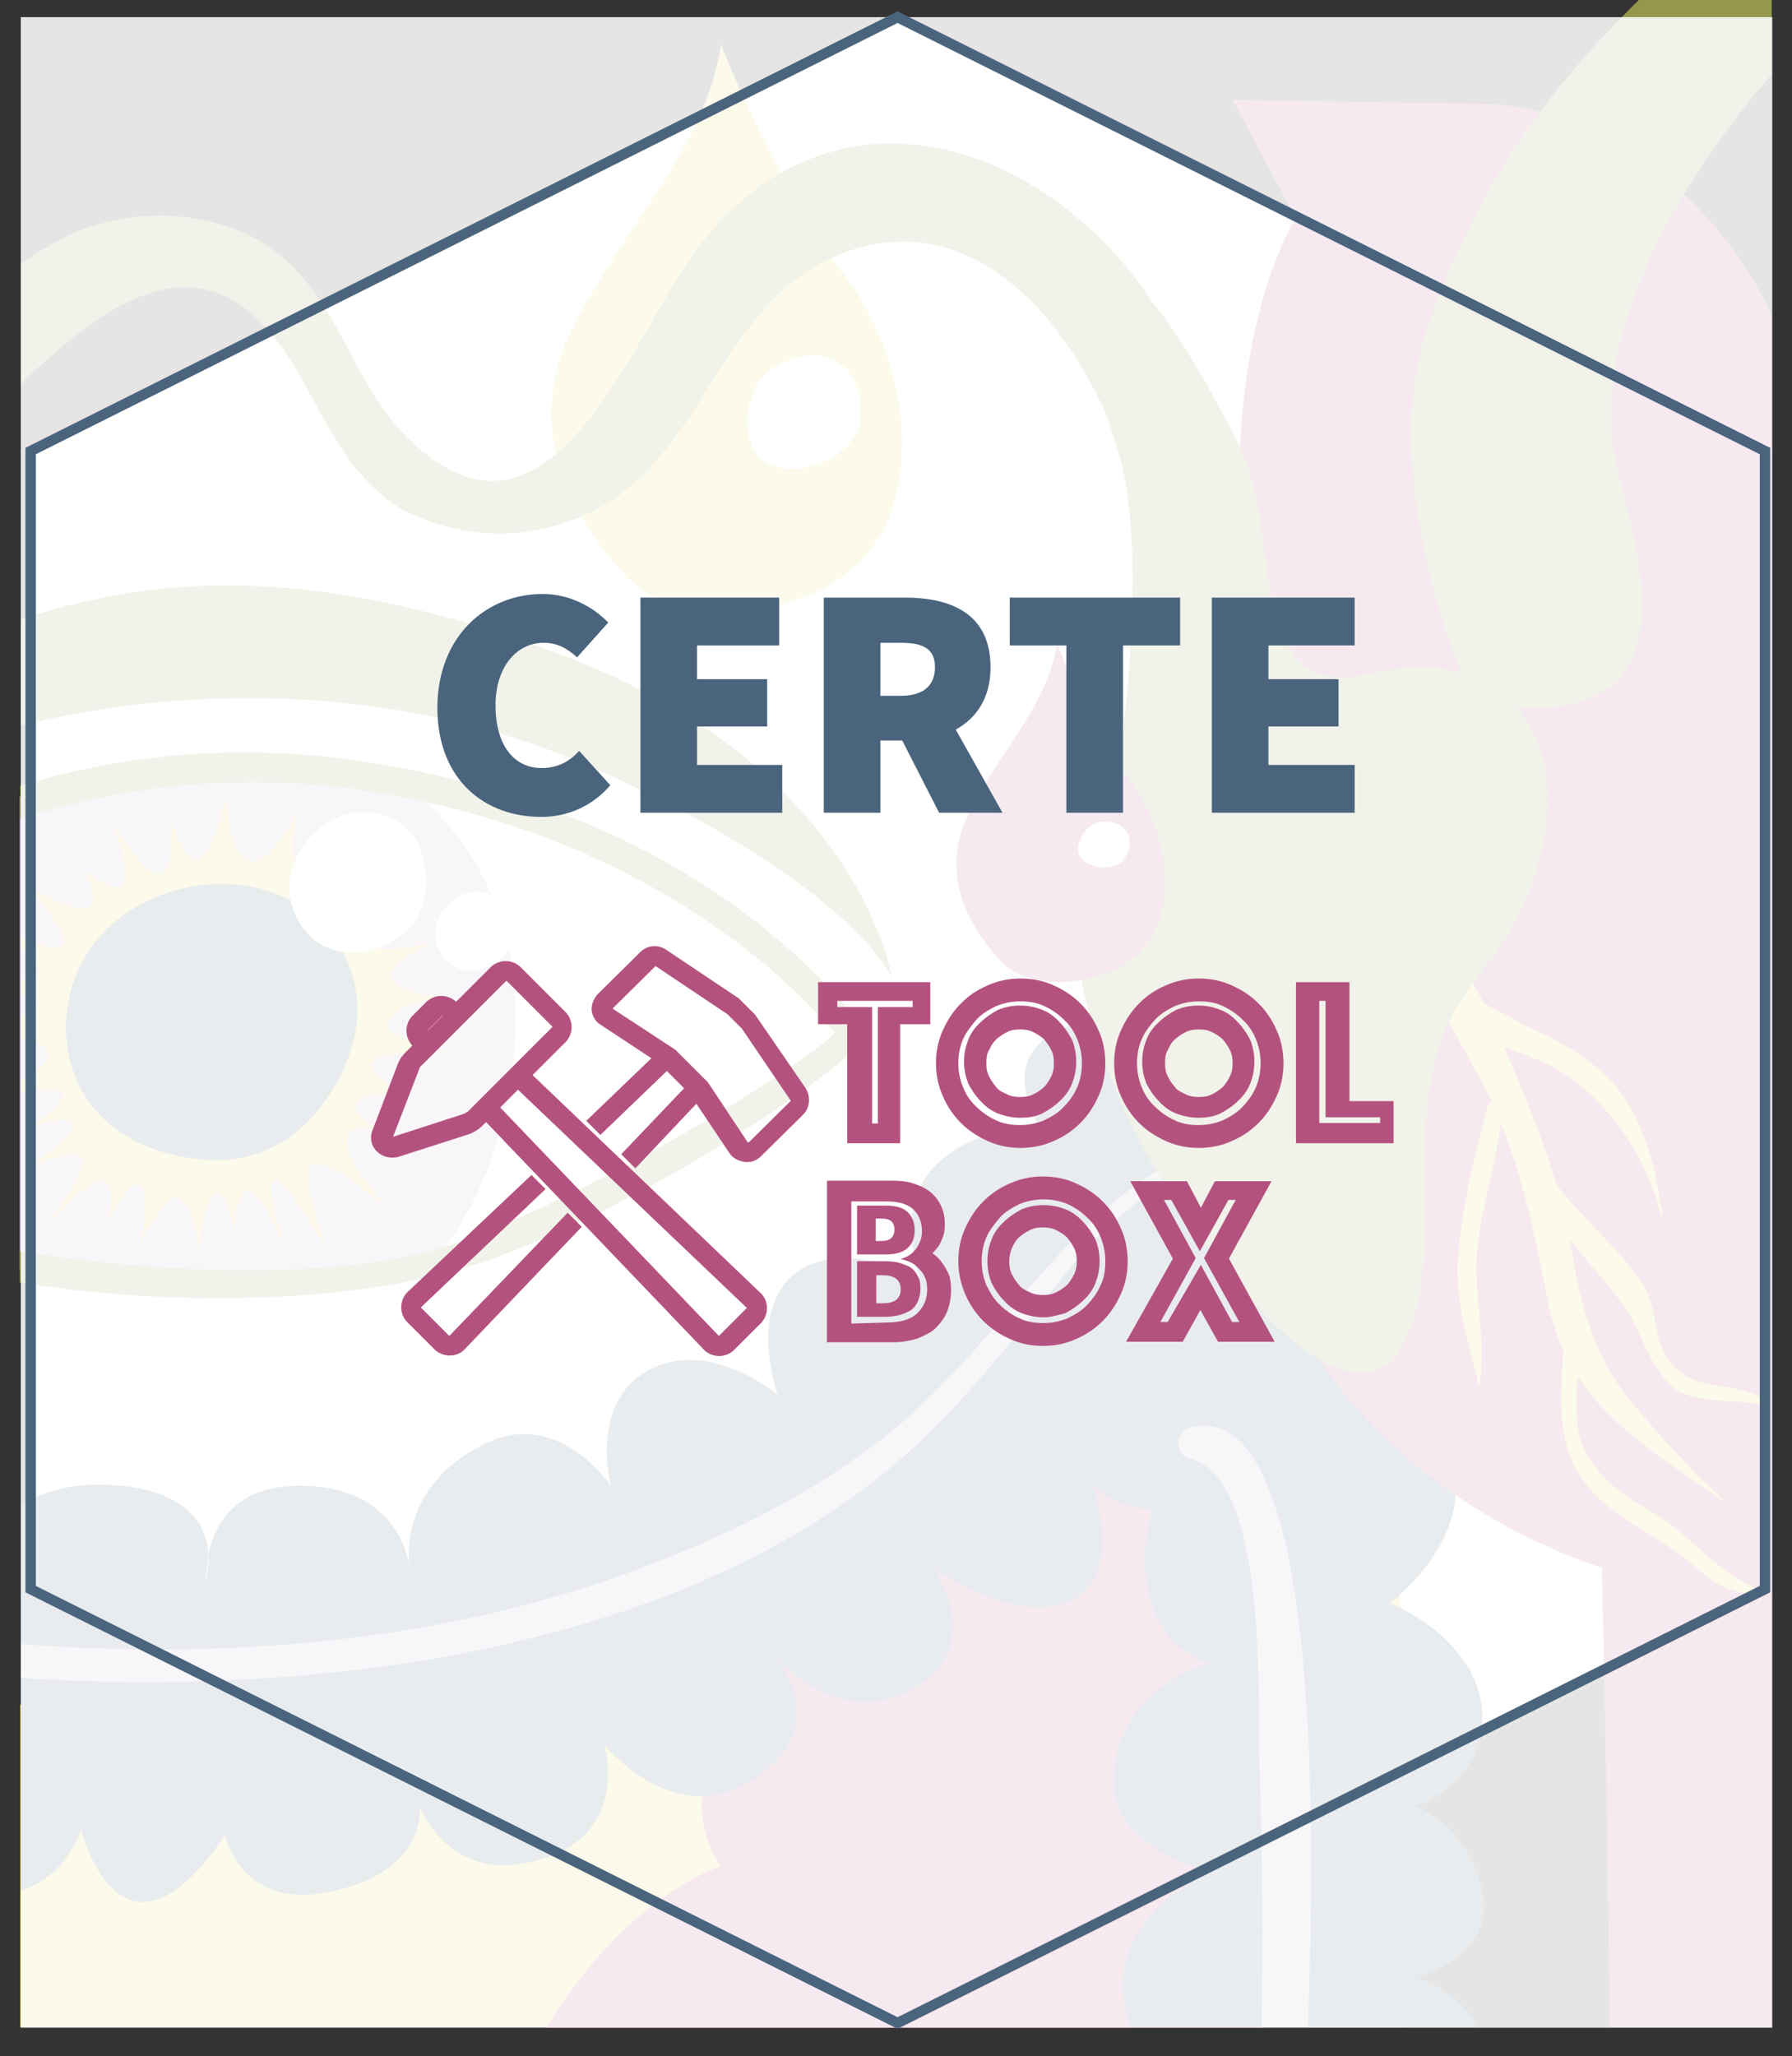 <svg xmlns="http://www.w3.org/2000/svg" version="1.1" xmlns:xlink="http://www.w3.org/1999/xlink" xmlns:svgjs="http://svgjs.dev/svgjs" width="345" height="395.7"><rect width="100%" height="100%" fill="#333333" stroke="none"/><svg version="1.1" id="SvgjsSvg1562" xmlns="http://www.w3.org/2000/svg" xmlns:xlink="http://www.w3.org/1999/xlink" x="0px" y="0px" viewBox="0 0 345 395.7" style="enable-background:new 0 0 345 395.7;" xml:space="preserve">
<style type="text/css">
	.st0{fill:#FFFFFF;}
	.st1{clip-path:url(#SVGID_4_);}
	.st2{clip-path:url(#SVGID_6_);fill:#B4527F;}
	.st3{clip-path:url(#SVGID_8_);fill:#B4527F;}
	.st4{clip-path:url(#SVGID_10_);fill:#E4D559;}
	.st5{clip-path:url(#SVGID_12_);fill:#B4527F;}
	.st6{clip-path:url(#SVGID_14_);fill:#4A647D;}
	.st7{clip-path:url(#SVGID_16_);fill:#4A647D;}
	.st8{clip-path:url(#SVGID_18_);fill:#CEB9D6;}
	.st9{clip-path:url(#SVGID_20_);fill:#E4D559;}
	.st10{clip-path:url(#SVGID_22_);fill:#B4527F;}
	.st11{clip-path:url(#SVGID_24_);fill:#E4D559;}
	.st12{clip-path:url(#SVGID_26_);fill:#FFFFFF;}
	.st13{clip-path:url(#SVGID_28_);fill:#4A647D;}
	.st14{clip-path:url(#SVGID_30_);fill:#FFFFFF;}
	.st15{clip-path:url(#SVGID_32_);fill:#FFFFFF;}
	.st16{clip-path:url(#SVGID_34_);fill:#E4D559;}
	.st17{clip-path:url(#SVGID_36_);fill:#E4D559;}
	.st18{clip-path:url(#SVGID_38_);fill:#E4D559;}
	.st19{clip-path:url(#SVGID_40_);fill:#E4D559;}
	.st20{clip-path:url(#SVGID_42_);fill:#E4D559;}
	.st21{clip-path:url(#SVGID_44_);fill:#93984C;}
	.st22{clip-path:url(#SVGID_46_);fill:#93984C;}
	.st23{clip-path:url(#SVGID_48_);fill:#93984C;}
	.st24{clip-path:url(#SVGID_50_);fill:#4A647D;}
	.st25{clip-path:url(#SVGID_52_);fill:#4A647D;}
	.st26{clip-path:url(#SVGID_54_);fill:#4A647D;}
	.st27{clip-path:url(#SVGID_56_);fill:#CEB9D6;}
	.st28{clip-path:url(#SVGID_58_);fill:#CEB9D6;}
	.st29{clip-path:url(#SVGID_60_);fill:#93984C;}
	.st30{clip-path:url(#SVGID_62_);fill:#B4527F;}
	.st31{clip-path:url(#SVGID_64_);fill:#FFFFFF;}
	.st32{display:none;}
	.st33{display:inline;}
	.st34{display:none;opacity:0.9;clip-path:url(#SVGID_66_);fill:#FFFFFF;enable-background:new    ;}
	.st35{opacity:0.875;clip-path:url(#SVGID_68_);fill:#FFFFFF;enable-background:new    ;}
	.st36{fill:none;stroke:#4A647D;stroke-width:2;stroke-miterlimit:10;}
	.st37{fill:#4A647D;}
	.st38{fill-rule:evenodd;clip-rule:evenodd;fill:#B4527F;stroke:#B4527F;stroke-width:2;stroke-miterlimit:10;}
	.st39{fill:#B4527F;}
</style>
<g id="SvgjsG1561">
	<g>
		<polygon id="SvgjsPolygon1560" class="st0" points="172.8,3.3 339.8,86.8 339.8,305.8 172.8,389.3 5.9,305.8 5.9,86.8 		"></polygon>
	</g>
	<g>
		<g>
			<g>
				<defs>
					<polygon id="SvgjsPolygon1559" points="172.8,3.3 339.8,86.8 339.8,305.8 172.8,389.3 5.9,305.8 5.9,86.8 					"></polygon>
				</defs>
				<clipPath id="SvgjsClipPath1558">
					<use xlink:href="#SVGID_3_" style="overflow:visible;"></use>
				</clipPath>
				<g id="SvgjsG1557" class="st1">
					<g>
						<g>
							<g>
								<defs>
									<rect id="SvgjsRect1556" x="3.9" y="14.4" width="337.3" height="386"></rect>
								</defs>
								<clipPath id="SvgjsClipPath1555">
									<use xlink:href="#SVGID_5_" style="overflow:visible;"></use>
								</clipPath>
								<path class="st2" d="M306.1,19.6"></path>
							</g>
						</g>
					</g>
					<g>
						<g>
							<g>
								<defs>
									<rect id="SvgjsRect1554" x="3.9" y="14.4" width="337.3" height="386"></rect>
								</defs>
								<clipPath id="SvgjsClipPath1553">
									<use xlink:href="#SVGID_7_" style="overflow:visible;"></use>
								</clipPath>
								<path class="st3" d="M306.1,19.6c0.7,3.3,5.8,3.2,6.6,0"></path>
							</g>
						</g>
					</g>
					<g>
						<g>
							<g>
								<defs>
									<rect id="SvgjsRect1552" x="3.9" y="14.4" width="337.3" height="386"></rect>
								</defs>
								<clipPath id="SvgjsClipPath1551">
									<use xlink:href="#SVGID_9_" style="overflow:visible;"></use>
								</clipPath>
								<path class="st4" d="M254.3,271.6c-26.4-12.8-106.2,18.5-135.2,26.2C93.7,304.6,49.7,329.2,3.9,328v62.1h266.3
									C269.8,344.1,276.1,282.1,254.3,271.6"></path>
							</g>
						</g>
					</g>
					<g>
						<g>
							<g>
								<defs>
									<rect id="SvgjsRect1550" x="3.9" y="14.4" width="337.3" height="386"></rect>
								</defs>
								<clipPath id="SvgjsClipPath1549">
									<use xlink:href="#SVGID_11_" style="overflow:visible;"></use>
								</clipPath>
								<path class="st5" d="M222.7,266.2c-35.1-20.8-96.2-3.3-73.9,52c0,0-22.3,22.3-10.1,40.9c-10.7,4.2-23.1,14-33.5,31.1h8.1
									h35.2h94.8C257.4,344.2,253.4,284.4,222.7,266.2"></path>
							</g>
						</g>
					</g>
					<g>
						<g>
							<g>
								<defs>
									<rect id="SvgjsRect1548" x="3.9" y="14.4" width="337.3" height="386"></rect>
								</defs>
								<clipPath id="SvgjsClipPath1547">
									<use xlink:href="#SVGID_13_" style="overflow:visible;"></use>
								</clipPath>
								<path class="st6" d="M272.7,380.7c0,0,15.5-4.4,12.7-16.9s-12.7-16.2-12.7-16.2s14-4.8,12.6-18.8
									c-1.4-13.9-17.7-20.3-17.7-20.3s14.8-11.1,12.4-24.9c-2.3-13.8-17.8-14.7-17.8-14.7c5.3-6.9,20.2-9.5-6.1-35.1
									c-20.6-20-23.3-0.7-30.7,4.4c-7.4,5.1,0,27.5,0,27.5l-5,32.7C219.8,317.6,233,320,233,320s-18.6,4.4-18.6,23.2
									c0,12.7,18.9,17.1,18.9,17.1s-20.3,8-16.7,25.9c0.3,1.4,0.6,2.7,1.1,3.9h66.8C281,382.8,272.7,380.7,272.7,380.7"></path>
							</g>
						</g>
					</g>
					<g>
						<g>
							<g>
								<defs>
									<rect id="SvgjsRect1546" x="3.9" y="14.4" width="337.3" height="386"></rect>
								</defs>
								<clipPath id="SvgjsClipPath1545">
									<use xlink:href="#SVGID_15_" style="overflow:visible;"></use>
								</clipPath>
								<path class="st7" d="M15.6,352c0,0,7.6,30.7,27.7,1.2c0,0,2.9,13.7,18.8,11.1c20.4-3.4,18.7-16.7,18.7-16.7
									s5.2,14,20.5,10.9c20.8-4.1,15-22.8,15-22.8s12.8,15.9,27.4,7.5c16.1-9.3,8-21.4,5.4-24.6c-0.4-0.5-0.7-0.8-0.7-0.8
									s0.3,0.3,0.7,0.8c2.7,3,13.4,13.5,26.3,6.6c15-8,4.4-23.4,4.4-23.4s15.6,11.1,26.2,6.3c10.6-4.8,4.4-22.3,4.4-22.3
									s12.9,13.4,27-5.9s0-34.3,0-34.3s20.8,6.6,27.9-12.4c7.2-19-21.1-56.5-47.1-37.7c0,0-30.3-0.6-18,21.5
									c0,0-12.6-0.7-20.5,7.7c-7.8,8.4-2.6,21-2.6,21s-15.3-7.7-24.2-0.5c-8.9,7.1-3.2,23.2-3.2,23.2s-13-11-24.7-4.8
									s-7.4,22.3-7.4,22.3s-9.8-14.6-23.5-8.4c-16,7.3-15.7,20.5-15.3,23.7c0.1,0.5,0.1,0.7,0.1,0.7s0-0.3-0.1-0.7
									c-0.5-3.1-3.7-15.3-21.1-15.3c-12.6,0-16.4,7.7-17.6,13.1c0.2,2.8-0.5,4.9-0.5,4.9s-0.1-2.1,0.5-4.9
									c-0.3-4.8-3.2-11.7-16.8-13.1C14.1,285,8,287.1,4,289.7v74.1C13,361.1,15.6,352,15.6,352"></path>
							</g>
						</g>
					</g>
					<g>
						<g>
							<g>
								<defs>
									<rect id="SvgjsRect1544" x="3.9" y="14.4" width="337.3" height="386"></rect>
								</defs>
								<clipPath id="SvgjsClipPath1543">
									<use xlink:href="#SVGID_17_" style="overflow:visible;"></use>
								</clipPath>
								<path class="st8" d="M32.8,248.1c3.3,0.2,6.6,0.4,9.8,0.6c9.2,0.2,18.2-0.9,27.2-2.3c1.6-1,3.4-1.6,5.4-1.6
									c0.1,0,0.2,0,0.3,0c0.1,0,0.1,0,0.1,0c0.5-0.1,1.1-0.3,1.6-0.5c1.3-0.5,2.6-1,4-1.4c0.9-0.3,1.8-0.5,2.7-0.6
									c10.5-12.8,15.4-30.5,15.4-46.9c0-18.9-8.1-33.3-19.3-43c-13.1-2-26.3-4-39.6-3.8c-10.1,0.2-19.9,1.6-29.8,3.7
									c-2,0.4-4.4,0.7-6.8,1v91c2.9,0.1,5.7,0.3,8.5,0.8C19.2,246.4,25.9,247.6,32.8,248.1"></path>
							</g>
						</g>
					</g>
					<g>
						<g>
							<g>
								<defs>
									<rect id="SvgjsRect1542" x="3.9" y="14.4" width="337.3" height="386"></rect>
								</defs>
								<clipPath id="SvgjsClipPath1541">
									<use xlink:href="#SVGID_19_" style="overflow:visible;"></use>
								</clipPath>
								<path class="st9" d="M12,210.3c0.7,1.9-6.3,6.8-6.3,6.8s7-2.8,8.3-1c1.6,2.2-9.8,9.2-9.8,9.2s9.9-4.8,11.5-2.6
									c1.5,2.2-7,13.6-7,13.6s8.3-9.6,11.1-9.1s0.8,9.1,0.8,9.1s3.4-9.2,6.3-8.1c2.5,1,0,11.3,0,11.3s4.9-9.2,6.9-9
									c4.3,0.5,4.3,11,4.3,11s1.1-11.6,3.7-11.8c2.3-0.3,3.2,7.7,3.2,7.7s0.2-7.7,2.6-8.2c2.7-0.6,7.3,11.2,7.3,11.2
									s-4-12-2.3-13.3c1.8-1.2,10.3,13.3,10.3,13.3s-5-13-3.1-16s14.8,8.1,14.8,8.1s-9.1-9.9-7.7-13.7c1.1-3.1,6.3-1.2,8.2-0.3
									c-2.1-1-7.8-4-6.3-6.5c1.8-3,11.1,0,11.1,0s-9-4.9-8.3-7.3c0.8-2.8,14.6-2.1,14.6-2.1s-11.5-2.9-11.5-5
									c0-5,11.5-5.6,11.5-5.6s-9.9-0.6-11.1-4.1c-0.6-2,7.6-6.4,7.6-6.4S72,184,71,181.5c-1.4-3.6,7.6-16.1,7.6-16.1
									s-7.7,8-11.7,6.6c-3.9-1.3,1.1-15.7,1.1-15.7s-6.5,13.1-9.8,11.3s-1.5-7.1-1-11.3c0,0-5.6,11.3-9.6,9.3s-4-12.9-4-12.9
									s-2.3,11.7-5.4,12.5c-3.1,0.8-5.2-7.5-5.2-7.5s0.8,10-2.3,10.5c-3,0.5-9.3-10.5-9.3-10.5s4,10.5,2.3,12.5
									c-1.8,2-7.6-2.8-7.6-2.8s3.3,5.3,1,7.1s-12.3-4.3-12.3-4.3s9.1,9.6,7.3,11.6c-1.1,1.2-5.2-0.1-8.1-1.3v1.6
									c1.8,1.9,3.7,4.1,3.4,5.1c-0.2,0.7-1.7,1.1-3.4,1.5v2.7c1.7,0.6,3.1,1.3,3.1,1.8c-0.1,0.7-1.4,1.5-3.1,2.2v4.6
									c2.9,0.6,5.3,1.5,5.3,2.7c0.1,1.8-2.4,3.7-5.3,5.3v2.2C7.9,209.6,11.6,209.3,12,210.3"></path>
							</g>
						</g>
					</g>
					<g>
						<g>
							<g>
								<defs>
									<rect id="SvgjsRect1540" x="3.9" y="14.4" width="337.3" height="386"></rect>
								</defs>
								<clipPath id="SvgjsClipPath1539">
									<use xlink:href="#SVGID_21_" style="overflow:visible;"></use>
								</clipPath>
								<path class="st10" d="M237.3,19.2c4.2,7.6,7.9,15.3,12.2,22.6c-13.4,23.9-10.7,58.9-10.7,58.9c7.4,62.8,43,69.4,43,69.4
									c2.9,28.4-35,76.3-35,76.3c5.3,18.9,27.4,43.8,61.6,55.3c0.3,13.8,1.1,49.4,1.5,88.4h31.2V60.6
									C330.7,38.3,308.2,20.5,286,20"></path>
							</g>
						</g>
					</g>
					<g>
						<g>
							<g>
								<defs>
									<rect id="SvgjsRect1538" x="3.9" y="14.4" width="337.3" height="386"></rect>
								</defs>
								<clipPath id="SvgjsClipPath1537">
									<use xlink:href="#SVGID_23_" style="overflow:visible;"></use>
								</clipPath>
								<path class="st11" d="M138.8,8.6c0,0,11.3,28.6,23.2,43.6s16.1,38.9,6,53s-37.4,16.7-47.7,5.5s-19.8-28.3-10-47.7
									C120.2,43.6,135.9,28.2,138.8,8.6"></path>
							</g>
						</g>
					</g>
					<g>
						<g>
							<g>
								<defs>
									<rect id="SvgjsRect1536" x="3.9" y="14.4" width="337.3" height="386"></rect>
								</defs>
								<clipPath id="SvgjsClipPath1535">
									<use xlink:href="#SVGID_25_" style="overflow:visible;"></use>
								</clipPath>
								<path class="st12" d="M150,70.1c-7.8,3.9-7.8,16.6-2.2,19.2c7,3.2,17.4-2.1,17.9-8.6C166.4,70.1,158.9,65.7,150,70.1"></path>
							</g>
						</g>
					</g>
					<g>
						<g>
							<g>
								<defs>
									<rect id="SvgjsRect1534" x="3.9" y="14.4" width="337.3" height="386"></rect>
								</defs>
								<clipPath id="SvgjsClipPath1533">
									<use xlink:href="#SVGID_27_" style="overflow:visible;"></use>
								</clipPath>
								<path class="st13" d="M52,171.6c-13.7-4.8-33.9,1.9-38.4,19.2c-3.7,14.5,3.9,30.1,25,32.3c17,1.8,26.7-12,29.5-23
									C70.9,189.1,65.5,176.3,52,171.6"></path>
							</g>
						</g>
					</g>
					<g>
						<g>
							<g>
								<defs>
									<rect id="SvgjsRect1532" x="3.9" y="14.4" width="337.3" height="386"></rect>
								</defs>
								<clipPath id="SvgjsClipPath1531">
									<use xlink:href="#SVGID_29_" style="overflow:visible;"></use>
								</clipPath>
								<path class="st14" d="M66.9,156.7c-6.9,1.7-13.3,9.9-10.5,18.2c2.4,6.9,9.7,11.2,18.9,6.4c7.4-3.9,7.7-12.1,5.8-17.4
									C79.4,158.8,73.7,155,66.9,156.7"></path>
							</g>
						</g>
					</g>
					<g>
						<g>
							<g>
								<defs>
									<rect id="SvgjsRect1530" x="3.9" y="14.4" width="337.3" height="386"></rect>
								</defs>
								<clipPath id="SvgjsClipPath1529">
									<use xlink:href="#SVGID_31_" style="overflow:visible;"></use>
								</clipPath>
								<path class="st15" d="M90.1,171.8c-3.9,1-7.5,5.6-5.9,10.2c1.3,3.9,5.4,6.3,10.6,3.6c4.2-2.2,4.3-6.8,3.3-9.7
									C97,173,93.9,170.9,90.1,171.8"></path>
							</g>
						</g>
					</g>
					<g>
						<g>
							<g>
								<defs>
									<rect id="SvgjsRect1528" x="3.9" y="14.4" width="337.3" height="386"></rect>
								</defs>
								<clipPath id="SvgjsClipPath1527">
									<use xlink:href="#SVGID_33_" style="overflow:visible;"></use>
								</clipPath>
								<path class="st16" d="M332.8,289.6c-6.7-6.1-12.8-12.7-18.6-19.7c-7.2-8.6-9.8-18.3-11.6-29.2c-1.9-11.4-5.9-22.4-10.4-33
									c-3.9-9.2-8.3-21-16.1-27.6c-1.5-1.3-3.6,0.2-3.1,2c2.9,11.8,11.3,22.5,15.9,33.9c4.6,11.4,6.8,22.9,9.2,34.9
									c4.1,20.1,19.5,27.7,34.6,38.7C332.8,289.8,332.9,289.7,332.8,289.6"></path>
							</g>
						</g>
					</g>
					<g>
						<g>
							<g>
								<defs>
									<rect id="SvgjsRect1526" x="3.9" y="14.4" width="337.3" height="386"></rect>
								</defs>
								<clipPath id="SvgjsClipPath1525">
									<use xlink:href="#SVGID_35_" style="overflow:visible;"></use>
								</clipPath>
								<path class="st17" d="M320,233.8c-1.2-9.7-4.1-21.2-12-27.9c-3.6-3.1-7.4-5.3-11.7-7.3c-5.2-2.4-10.1-5.6-15.4-7.7
									c-1.8-0.7-3.4,1-2.4,2.7c3.5,6.1,11.9,7.9,17.9,10.5c11.3,4.8,20.7,17.8,23.3,29.8C319.7,234,320,233.9,320,233.8"></path>
							</g>
						</g>
					</g>
					<g>
						<g>
							<g>
								<defs>
									<rect id="SvgjsRect1524" x="3.9" y="14.4" width="337.3" height="386"></rect>
								</defs>
								<clipPath id="SvgjsClipPath1523">
									<use xlink:href="#SVGID_37_" style="overflow:visible;"></use>
								</clipPath>
								<path class="st18" d="M294.5,220c0.4,12.5,10.3,21,17.4,30.3c3.9,5.1,4.9,11.2,9.4,16c3.8,4.1,12.9,2.9,17.5,3.9
									c0.7,0.2,1.1-0.9,0.4-1.2c-5.9-3.4-12.7-0.9-17.7-6.9c-3.2-3.9-2.3-10.5-5.1-14.8c-6.5-9.9-16.8-16.2-21.5-27.4
									C294.8,219.7,294.5,219.8,294.5,220"></path>
							</g>
						</g>
					</g>
					<g>
						<g>
							<g>
								<defs>
									<rect id="SvgjsRect1522" x="3.9" y="14.4" width="337.3" height="386"></rect>
								</defs>
								<clipPath id="SvgjsClipPath1521">
									<use xlink:href="#SVGID_39_" style="overflow:visible;"></use>
								</clipPath>
								<path class="st19" d="M301.1,256.5c-0.5,13.4-2.9,24.7,9,33.8c5.2,4,11,6.6,16,11c3.2,2.8,6.6,5.4,10.9,5.2
									c0.7,0,0.9-1,0.3-1.3c-7.2-3.1-12.1-10-19-14.1c-4.8-2.8-9-5.4-12.1-10.1c-4.8-7.1-1.7-16.8-2-24.7
									C304.1,254.3,301.2,254.6,301.1,256.5"></path>
							</g>
						</g>
					</g>
					<g>
						<g>
							<g>
								<defs>
									<rect id="SvgjsRect1520" x="3.9" y="14.4" width="337.3" height="386"></rect>
								</defs>
								<clipPath id="SvgjsClipPath1519">
									<use xlink:href="#SVGID_41_" style="overflow:visible;"></use>
								</clipPath>
								<path class="st20" d="M284.8,266.7c1.6-9-1.4-18-0.3-27.2c1-8.9,4.3-17.4,4.6-26.4c0.1-1.6-2.3-1.6-2.7-0.2
									c-2.6,9.4-4.9,19.4-5.7,29.1c-0.7,8.1,2.1,16.9,4,24.7C284.7,266.7,284.8,266.7,284.8,266.7"></path>
							</g>
						</g>
					</g>
					<g>
						<g>
							<g>
								<defs>
									<rect id="SvgjsRect1518" x="3.9" y="14.4" width="337.3" height="386"></rect>
								</defs>
								<clipPath id="SvgjsClipPath1517">
									<use xlink:href="#SVGID_43_" style="overflow:visible;"></use>
								</clipPath>
								<path class="st21" d="M341.1-22.3c-2.5,1.9-8,5.9-11.4,9C309.1,5.4,286.8,26.4,274.5,64c-9.5,29.1,8,70.8,9.8,71.1
									c46.3,8.2,29.3-32.1,26.5-47.9c-4.1-23.4,12.6-52.7,30.3-72.9v-33.7L341.1-22.3z"></path>
							</g>
						</g>
					</g>
					<g>
						<g>
							<g>
								<defs>
									<rect id="SvgjsRect1516" x="3.9" y="14.4" width="337.3" height="386"></rect>
								</defs>
								<clipPath id="SvgjsClipPath1515">
									<use xlink:href="#SVGID_45_" style="overflow:visible;"></use>
								</clipPath>
								<path class="st22" d="M116.8,148.9c47.8,22.1,54.9,39.2,54.9,39.2s-6.2-40.4-63.4-62c-50.3-19-81-14.5-104.3-6.9v20.4
									C32.3,132.6,75.6,129.9,116.8,148.9"></path>
							</g>
						</g>
					</g>
					<g>
						<g>
							<g>
								<defs>
									<rect id="SvgjsRect1514" x="3.9" y="14.4" width="337.3" height="386"></rect>
								</defs>
								<clipPath id="SvgjsClipPath1513">
									<use xlink:href="#SVGID_47_" style="overflow:visible;"></use>
								</clipPath>
								<path class="st23" d="M95.1,242.1c38.9-14.4,73.7-42,72.1-43.2c-1.5-1.2-28.3-42.3-98.2-52.5c-24.8-3.6-46.6-0.8-65.1,4.8
									v6.4c18.4-5.9,40.6-9.2,65.4-5.6c62.1,9.1,90,45.6,91.3,46.6c1.3,1.1-37.6,27.6-72.2,40.4c-19.7,7.3-54.9,6.6-84.6,1.8v6
									C35,251.8,71.7,250.8,95.1,242.1"></path>
							</g>
						</g>
					</g>
					<g>
						<g>
							<g>
								<defs>
									<rect id="SvgjsRect1512" x="3.9" y="14.4" width="337.3" height="386"></rect>
								</defs>
								<clipPath id="SvgjsClipPath1511">
									<use xlink:href="#SVGID_49_" style="overflow:visible;"></use>
								</clipPath>
								<path class="st24" d="M39.5,303.7c0,0,0.7-2.1,0.5-4.9C39.4,301.6,39.5,303.7,39.5,303.7"></path>
							</g>
						</g>
					</g>
					<g>
						<g>
							<g>
								<defs>
									<rect id="SvgjsRect1510" x="3.9" y="14.4" width="337.3" height="386"></rect>
								</defs>
								<clipPath id="SvgjsClipPath1509">
									<use xlink:href="#SVGID_51_" style="overflow:visible;"></use>
								</clipPath>
								<path class="st25" d="M149.1,318.6c-0.4-0.5-0.7-0.8-0.7-0.8S148.6,318.1,149.1,318.6"></path>
							</g>
						</g>
					</g>
					<g>
						<g>
							<g>
								<defs>
									<rect id="SvgjsRect1508" x="3.9" y="14.4" width="337.3" height="386"></rect>
								</defs>
								<clipPath id="SvgjsClipPath1507">
									<use xlink:href="#SVGID_53_" style="overflow:visible;"></use>
								</clipPath>
								<path class="st26" d="M78.8,301.1c0,0.5,0.1,0.7,0.1,0.7S78.9,301.6,78.8,301.1"></path>
							</g>
						</g>
					</g>
					<g>
						<g>
							<g>
								<defs>
									<rect id="SvgjsRect1506" x="3.9" y="14.4" width="337.3" height="386"></rect>
								</defs>
								<clipPath id="SvgjsClipPath1505">
									<use xlink:href="#SVGID_55_" style="overflow:visible;"></use>
								</clipPath>
								<path class="st27" d="M73.6,320.7c33.4-4.5,69.7-15.5,96.3-37c14.4-11.6,24.5-25.3,36-39.6c5.4-6.7,11.8-12.3,19-17
									c14.7-9.7,24.9-2.6,35.4,8.3c1.7,1.8,4.1-0.5,3.2-2.5c-12.3-26.1-38.6-12-53.8,2.6c-12.7,12.2-22.5,26.6-36,38.2
									c-15.8,13.5-35.4,22.8-54.8,29.7c-36.7,12.9-76.2,15.9-114.9,13v6.5C27.1,324.4,50.4,323.8,73.6,320.7"></path>
							</g>
						</g>
					</g>
					<g>
						<g>
							<g>
								<defs>
									<rect id="SvgjsRect1504" x="3.9" y="14.4" width="337.3" height="386"></rect>
								</defs>
								<clipPath id="SvgjsClipPath1503">
									<use xlink:href="#SVGID_57_" style="overflow:visible;"></use>
								</clipPath>
								<path class="st28" d="M229.1,274.7c-3,0.7-3,5.3,0,6c15.4,3.8,12.9,48.2,13.4,59.9c0.6,16.5,0.6,33,0.4,49.5h8.9
									C253.4,347.2,253.7,268.6,229.1,274.7"></path>
							</g>
						</g>
					</g>
					<g>
						<g>
							<g>
								<defs>
									<rect id="SvgjsRect1502" x="3.9" y="14.4" width="337.3" height="386"></rect>
								</defs>
								<clipPath id="SvgjsClipPath1501">
									<use xlink:href="#SVGID_59_" style="overflow:visible;"></use>
								</clipPath>
								<path class="st29" d="M57.7,72.2c5.8,10.2,11,22.5,22.8,27.3c11.1,4.5,22.6,4.2,33.4-1c20.4-10,24.5-37,43.3-47.4
									c24.2-13.4,45.1,4.2,56.1,29.4c0.5,1.9,1.1,3.8,1.8,5.8c6.4,19.4,0.4,60.3,0.4,60.3c-18.3,25.9-4,63.6,12.9,87.7
									c28.4,40.5,47.1,40.4,45.9-3.5c-1.2-43.7,12.5-37.6,20.6-60.6c10-28.1-5.3-46.7-30.5-40.7c-26.1,6.2-16.5-25.8-26.2-44.6
									c-6.7-13-12.1-21.6-16.3-26.7c-19.6-29.9-60.6-45.5-87.4-10.7c-12.8,16.7-28.7,64.9-56.8,36c-10-10.4-12.4-25.4-24.3-34.8
									c-10.8-8.5-27.8-9.2-39.9-3.5C10.1,46.8,7,48.7,4,50.8v23.1C22.3,56.3,41.3,43.5,57.7,72.2"></path>
							</g>
						</g>
					</g>
					<g>
						<g>
							<g>
								<defs>
									<rect id="SvgjsRect1500" x="3.9" y="14.4" width="337.3" height="386"></rect>
								</defs>
								<clipPath id="SvgjsClipPath1499">
									<use xlink:href="#SVGID_61_" style="overflow:visible;"></use>
								</clipPath>
								<path class="st30" d="M203.5,123.9c0,0,6.8,17.1,13.8,26c7.1,8.9,9.6,23.2,3.6,31.6c-6,8.4-22.3,10-28.4,3.3
									c-6.1-6.7-11.8-16.8-5.9-28.4C192.4,144.7,201.8,135.5,203.5,123.9"></path>
							</g>
						</g>
					</g>
					<g>
						<g>
							<g>
								<defs>
									<rect id="SvgjsRect1498" x="3.9" y="14.4" width="337.3" height="386"></rect>
								</defs>
								<clipPath id="SvgjsClipPath1497">
									<use xlink:href="#SVGID_63_" style="overflow:visible;"></use>
								</clipPath>
								<path class="st31" d="M212.5,158.1c-3.7,0-6.1,5-4.4,7c2.1,2.5,7.1,2.4,8.5,0C218.8,161.2,216.8,158.1,212.5,158.1"></path>
							</g>
						</g>
					</g>
				</g>
			</g>
		</g>
	</g>
	<g class="st32">
		<g>
			<g class="st33">
				<defs>
					<polygon id="SvgjsPolygon1496" points="172.8,3.3 339.8,86.8 339.8,305.8 172.8,389.3 5.9,305.8 5.9,86.8 					"></polygon>
				</defs>
				<clipPath id="SvgjsClipPath1495">
					<use xlink:href="#SVGID_65_" style="display:none;overflow:visible;"></use>
				</clipPath>
				<rect id="SvgjsRect1494" x="-0.6" y="281.2" class="st34" width="356" height="124.3"></rect>
			</g>
		</g>
	</g>
	<g>
		<g>
			<g>
				<defs>
					<polygon id="SvgjsPolygon1493" points="172.8,3.3 339.8,86.8 339.8,305.8 172.8,389.3 5.9,305.8 5.9,86.8 					"></polygon>
				</defs>
				<clipPath id="SvgjsClipPath1492">
					<use xlink:href="#SVGID_67_" style="overflow:visible;"></use>
				</clipPath>
				<rect id="SvgjsRect1491" x="4" y="3.3" class="st35" width="337.2" height="386.9"></rect>
			</g>
		</g>
	</g>
	<g>
		<polygon id="SvgjsPolygon1490" class="st36" points="172.8,3.3 339.8,86.8 339.8,305.8 172.8,389.3 5.9,305.8 5.9,86.8 		"></polygon>
	</g>
</g>
<g id="SvgjsG1489">
	<path class="st37" d="M104.5,114.3c5.2,0,9.7,2.5,12.6,5.5l-6,6.7c-2-1.8-3.8-2.8-6.5-2.8c-5,0-9.2,4.5-9.2,12
		c0,7.8,3.6,12.1,8.9,12.1c3.2,0,5.5-1.4,7.2-3.3l6,6.6c-3.5,4.1-8.3,6.1-13.3,6.1c-10.8,0-20-7-20-21.1
		C84.3,122.2,93.8,114.3,104.5,114.3"></path>
	<polygon class="st37" points="123.3,115 150,115 150,124.2 134.2,124.2 134.2,130.7 147.7,130.7 147.7,139.8 134.2,139.8 
		134.2,147.2 150.6,147.2 150.6,156.4 123.3,156.4 	"></polygon>
	<path class="st37" d="M180.8,156.4l-7.1-13.9h-4.2v13.9h-10.9V115h15.6c8.9,0,16.5,3.1,16.5,13.4c0,5.9-2.7,9.8-6.7,12l9,16H180.8z
		 M169.5,133.9h3.9c4.3,0,6.6-1.9,6.6-5.5c0-3.6-2.3-4.7-6.6-4.7h-3.9V133.9z"></path>
	<polygon class="st37" points="205.3,124.2 194.4,124.2 194.4,115 227.2,115 227.2,124.2 216.2,124.2 216.2,156.4 205.3,156.4 	"></polygon>
	<polygon class="st37" points="233.3,115 260.8,115 260.8,124.2 244.2,124.2 244.2,130.7 257.7,130.7 257.7,139.8 244.2,139.8 
		244.2,147.2 260.8,147.2 260.8,156.4 233.3,156.4 	"></polygon>
</g>
<path class="st38" d="M87.2,257.8c-0.4,0.4-1,0.4-1.4,0l-5.5-5.5c-0.4-0.4-0.4-1,0-1.4l23.3-22.1l-1.3-1.3L79,249.5
	c-1,1.2-1,3,0,4.1l5.5,5.5c1.2,1,3,1,4.1,0l22-23l-1.3-1.3L87.2,257.8z"></path>
<path class="st38" d="M144.5,252.4l-5.4,5.4c-0.4,0.4-1,0.4-1.4,0l-42.8-44.7l4.8-4.8l44.7,42.6C144.9,251.4,144.9,252,144.5,252.4z
	 M90.8,214.6c-0.4,0.3-0.8,0.5-1.2,0.7L76,219.7c-0.4,0.1-0.9,0-1.2-0.4c-0.3-0.3-0.3-0.5-0.1-0.8l5.1-13.2c0.1-0.4,0.4-0.8,0.7-1
	l16.3-16.3c0.4-0.4,1-0.4,1.4,0l8.9,8.9c0.4,0.4,0.4,1,0,1.4L90.8,214.6z M81.6,197.6l2.9-2.9c0.4-0.4,1-0.4,1.4,0l0.8,0.7l-4.3,4.3
	l-0.8-0.8C81.2,198.7,81.2,198,81.6,197.6z M101.1,206.9l7.2-7.2c1-1.2,1-2.9,0-4.1l-8.9-8.9c-1.2-1-2.9-1-4.1,0l-7.5,7.5l-0.8-0.8
	c-1.2-1-2.9-1-4.1,0l-2.9,2.9c-1,1.2-1,2.9,0,4.1l0.8,0.8l-2,2c-0.5,0.5-0.9,1-1.2,1.7l-5,13.1c-0.4,1-0.1,2.2,0.7,2.9
	c0.8,0.8,2,1,3,0.8l13.7-4.4c0.8-0.3,1.4-0.7,2-1.2l1.6-1.6l42.8,44.7c1.2,1,2.9,1,4.1,0l5.4-5.4c1-1.2,1-3,0-4.1L101.1,206.9z"></path>
<path class="st38" d="M153,212.5l-8.2,8.1c-0.3,0.1-0.5,0.3-0.8,0.3c-0.3,0-0.7-0.1-0.8-0.4l-7.7-11.6l-6.1-6.1l-11.9-7.8
	c-0.3-0.1-0.4-0.4-0.5-0.8c0-0.3,0.1-0.7,0.3-0.9l8.2-8.1c0.4-0.3,0.9-0.4,1.3-0.1l13.9,9.3l2.9,2.9l9.5,14
	C153.3,211.7,153.3,212.3,153,212.5z M141.6,192.9l-13.9-9.3c-1.2-0.8-2.7-0.7-3.7,0.3l-8.2,8.1l-0.1,0.1c-0.5,0.7-0.8,1.3-0.8,2.1
	v0.1c0.1,0.8,0.5,1.6,1.2,2l10.9,7.2l-12.7,12.2l1.3,1.3l12.8-12.3l4.7,4.7L121,222.1l1.3,1.3l11.9-12.6l7.1,10.6
	c0.5,0.7,1.2,1,2.1,1.2c0.9,0.1,1.7-0.1,2.4-0.8l8.2-8.1c0.9-1,1-2.5,0.3-3.7l-9.7-14.1l-3-3L141.6,192.9z"></path>
<g>
	<path class="st39" d="M163.3,197.1h-5.8V189h21.6v8.1h-5.8V220h-10.2v-22.9H163.3z M169,216.2v-22.4h6.7v-1.2h-14.5v1.2h6.7v22.4
		H169z"></path>
	<path class="st39" d="M180.2,204.6c0-2.2,0.4-4.3,1.3-6.3c0.9-2,2-3.7,3.5-5.2c1.6-1.6,3.1-2.6,5.2-3.5c2-0.9,4.1-1.3,6.3-1.3
		s4.3,0.4,6.3,1.3c2,0.9,3.7,2,5.2,3.5c1.4,1.4,2.6,3.1,3.5,5.2c0.9,2,1.3,4.1,1.3,6.3c0,2.2-0.4,4.3-1.3,6.3c-0.9,2-2,3.7-3.5,5.2
		c-1.4,1.4-3.1,2.6-5.2,3.5c-2,0.9-4.1,1.3-6.3,1.3s-4.3-0.4-6.3-1.3c-2-0.9-3.7-2-5.2-3.5c-1.4-1.4-2.6-3.1-3.5-5.2
		C180.6,208.9,180.2,206.8,180.2,204.6z M184.5,204.6c0,1.7,0.3,3.1,0.9,4.6s1.4,2.7,2.6,3.8c1,1,2.4,2,3.8,2.6
		c1.4,0.7,3,0.9,4.6,0.9s3.1-0.3,4.6-0.9c1.4-0.7,2.7-1.4,3.8-2.6c1-1,2-2.4,2.6-3.8s0.9-3,0.9-4.6c0-1.6-0.3-3.1-0.9-4.6
		s-1.4-2.7-2.6-3.8c-1-1-2.4-2-3.8-2.6c-1.4-0.7-3-0.9-4.6-0.9s-3.1,0.3-4.6,0.9c-1.4,0.7-2.7,1.4-3.8,2.6c-1,1.2-2,2.4-2.6,3.8
		S184.5,202.9,184.5,204.6z M196.4,215.1c-1.4,0-2.9-0.3-4.2-0.8c-1.3-0.5-2.4-1.3-3.4-2.4c-1-1-1.7-2.1-2.4-3.4
		c-0.5-1.3-0.8-2.6-0.8-4.2s0.3-2.9,0.8-4.2c0.5-1.3,1.3-2.4,2.4-3.4c0.9-0.9,2.1-1.7,3.4-2.4c1.3-0.5,2.6-0.8,4.2-0.8
		s2.9,0.3,4.2,0.8c1.3,0.5,2.4,1.3,3.4,2.4c0.9,0.9,1.7,2.1,2.4,3.4c0.5,1.3,0.8,2.6,0.8,4.2s-0.3,2.9-0.8,4.2
		c-0.5,1.3-1.3,2.4-2.4,3.4c-0.9,0.9-2.1,1.7-3.4,2.4C199.3,214.9,197.9,215.1,196.4,215.1z M189.9,204.6c0,0.9,0.1,1.7,0.5,2.5
		c0.4,0.8,0.8,1.4,1.4,2.1c0.5,0.7,1.3,1,2.1,1.4c0.8,0.4,1.6,0.5,2.5,0.5c0.9,0,1.7-0.1,2.5-0.5c0.8-0.4,1.4-0.8,2.1-1.4
		c0.5-0.5,1-1.3,1.4-2.1c0.4-0.8,0.5-1.6,0.5-2.5c0-0.9-0.1-1.7-0.5-2.5c-0.4-0.8-0.8-1.4-1.4-2.1c-0.5-0.5-1.3-1-2.1-1.4
		c-0.8-0.4-1.6-0.5-2.5-0.5c-0.9,0-1.7,0.1-2.5,0.5c-0.8,0.4-1.4,0.8-2.1,1.4c-0.7,0.7-1,1.3-1.4,2.1
		C190,202.7,189.9,203.6,189.9,204.6z"></path>
	<path class="st39" d="M214.5,204.6c0-2.2,0.4-4.3,1.3-6.3c0.9-2,2-3.7,3.5-5.2c1.6-1.6,3.1-2.6,5.2-3.5c2-0.9,4.1-1.3,6.3-1.3
		s4.3,0.4,6.3,1.3c2,0.9,3.7,2,5.2,3.5c1.4,1.4,2.6,3.1,3.5,5.2c0.9,2,1.3,4.1,1.3,6.3c0,2.2-0.4,4.3-1.3,6.3c-0.9,2-2,3.7-3.5,5.2
		c-1.4,1.4-3.1,2.6-5.2,3.5c-2,0.9-4.1,1.3-6.3,1.3s-4.3-0.4-6.3-1.3c-2-0.9-3.7-2-5.2-3.5c-1.4-1.4-2.6-3.1-3.5-5.2
		C214.9,208.9,214.5,206.8,214.5,204.6z M218.9,204.6c0,1.7,0.3,3.1,0.9,4.6s1.4,2.7,2.6,3.8c1,1,2.4,2,3.8,2.6
		c1.4,0.7,3,0.9,4.6,0.9s3.1-0.3,4.6-0.9c1.4-0.7,2.7-1.4,3.8-2.6c1-1,2-2.4,2.6-3.8s0.9-3,0.9-4.6c0-1.6-0.3-3.1-0.9-4.6
		s-1.4-2.7-2.6-3.8c-1-1-2.4-2-3.8-2.6c-1.4-0.7-3-0.9-4.6-0.9s-3.1,0.3-4.6,0.9c-1.4,0.7-2.7,1.4-3.8,2.6s-2,2.4-2.6,3.8
		S218.9,202.9,218.9,204.6z M230.7,215.1c-1.4,0-2.9-0.3-4.2-0.8c-1.3-0.5-2.4-1.3-3.4-2.4c-1-1-1.7-2.1-2.4-3.4
		c-0.5-1.3-0.8-2.6-0.8-4.2s0.3-2.9,0.8-4.2c0.5-1.3,1.3-2.4,2.4-3.4c0.9-0.9,2.1-1.7,3.4-2.4c1.3-0.5,2.6-0.8,4.2-0.8
		s2.9,0.3,4.2,0.8c1.3,0.5,2.4,1.3,3.4,2.4c0.9,0.9,1.7,2.1,2.4,3.4c0.5,1.3,0.8,2.6,0.8,4.2s-0.3,2.9-0.8,4.2
		c-0.5,1.3-1.3,2.4-2.4,3.4c-0.9,0.9-2.1,1.7-3.4,2.4C233.6,214.9,232.2,215.1,230.7,215.1z M224.3,204.6c0,0.9,0.1,1.7,0.5,2.5
		c0.4,0.8,0.8,1.4,1.4,2.1c0.5,0.7,1.3,1,2.1,1.4c0.8,0.4,1.6,0.5,2.5,0.5c0.9,0,1.7-0.1,2.5-0.5c0.8-0.4,1.4-0.8,2.1-1.4
		c0.5-0.5,1-1.3,1.4-2.1c0.4-0.8,0.5-1.6,0.5-2.5c0-0.9-0.1-1.7-0.5-2.5c-0.4-0.8-0.8-1.4-1.4-2.1c-0.5-0.5-1.3-1-2.1-1.4
		c-0.8-0.4-1.6-0.5-2.5-0.5c-0.9,0-1.7,0.1-2.5,0.5c-0.8,0.4-1.4,0.8-2.1,1.4s-1,1.3-1.4,2.1C224.4,202.7,224.3,203.6,224.3,204.6z"></path>
	<path class="st39" d="M249.5,189h10.3v22.9h8.5v8.1h-18.8V189z M265.7,216.2V215h-10.5v-22.4h-1.2v23.5H265.7z"></path>
</g>
<g>
	<path class="st39" d="M159.3,227.2h12.2c1.6,0,3,0.1,4.2,0.5c1.3,0.4,2.4,0.9,3.3,1.6c0.9,0.7,1.6,1.6,2.1,2.6
		c0.5,1,0.8,2.2,0.8,3.7c0,1-0.1,1.8-0.4,2.5c-0.3,0.7-0.5,1.3-0.8,1.7c-0.4,0.5-0.8,1-1.2,1.4c0.7,0.4,1.3,1,1.8,1.7
		s0.9,1.3,1.3,2.2c0.4,0.9,0.5,2,0.5,3.3c0,1.4-0.3,2.9-0.8,4.1s-1.3,2.2-2.2,3.1c-0.9,0.9-2.2,1.4-3.5,2c-1.4,0.4-3,0.7-4.7,0.7
		h-12.7v-31H159.3z M170.5,254.5c2.7,0,4.7-0.5,6-1.7c1.3-1.2,2-2.7,2-4.7c0-1.3-0.3-2.2-0.8-3c-0.5-0.8-1.2-1.3-1.7-1.8
		c-0.8-0.5-1.6-0.8-2.6-1c0.8-0.3,1.4-0.5,2-1c0.5-0.4,1-0.9,1.4-1.7c0.4-0.7,0.7-1.6,0.7-2.6c0-2-0.7-3.4-1.8-4.4
		c-1.2-1-2.9-1.4-5.1-1.4h-6.7v23.5L170.5,254.5L170.5,254.5z M165,241.6V232h5.5c2,0,3.4,0.4,4.3,1.3c0.9,0.9,1.3,2.1,1.3,3.4
		c0,1.4-0.4,2.6-1.3,3.4c-0.9,0.9-2.4,1.3-4.3,1.3H165V241.6z M165,253.3v-10.6h5.5c0.9,0,1.8,0.1,2.6,0.3c0.8,0.3,1.6,0.5,2.2,0.9
		s1,0.9,1.4,1.7c0.4,0.7,0.5,1.4,0.5,2.4c0,1.8-0.7,3.3-1.8,4.1c-1.3,0.8-2.9,1.3-5,1.3H165z M172.2,236.6c0-1.4-0.8-2.1-2.4-2.1
		h-1.2v4.3h1.2C171.4,238.8,172.2,238,172.2,236.6z M169.9,250.8c2.4,0,3.5-0.9,3.5-2.7s-1.2-2.7-3.5-2.7h-1.2v5.4h1.2V250.8z"></path>
	<path class="st39" d="M184.5,242.7c0-2.2,0.4-4.3,1.3-6.3c0.9-2,2-3.7,3.5-5.2s3.1-2.6,5.2-3.5c2-0.9,4.1-1.3,6.3-1.3
		s4.3,0.4,6.3,1.3c2,0.9,3.7,2,5.2,3.5c1.4,1.4,2.6,3.1,3.5,5.2c0.9,2,1.3,4.1,1.3,6.3c0,2.2-0.4,4.3-1.3,6.3c-0.9,2-2,3.7-3.5,5.2
		c-1.4,1.4-3.1,2.6-5.2,3.5c-2,0.9-4.1,1.3-6.3,1.3s-4.3-0.4-6.3-1.3c-2-0.9-3.7-2-5.2-3.5c-1.4-1.4-2.6-3.1-3.5-5.2
		C185,247.1,184.5,245,184.5,242.7z M189,242.7c0,1.7,0.3,3.1,0.9,4.6c0.7,1.4,1.4,2.7,2.6,3.8c1,1,2.4,2,3.8,2.6
		c1.4,0.7,3,0.9,4.6,0.9s3.1-0.3,4.6-0.9c1.4-0.7,2.7-1.4,3.8-2.6c1-1,2-2.4,2.6-3.8c0.7-1.4,0.9-3,0.9-4.6s-0.3-3.1-0.9-4.6
		s-1.4-2.7-2.6-3.8c-1-1-2.4-2-3.8-2.6s-3-0.9-4.6-0.9s-3.1,0.3-4.6,0.9c-1.4,0.7-2.7,1.4-3.8,2.6c-1,1.2-2,2.4-2.6,3.8
		S189,241,189,242.7z M200.9,253.5c-1.4,0-2.9-0.3-4.2-0.8c-1.3-0.5-2.4-1.3-3.4-2.4c-1-1-1.7-2.1-2.4-3.4c-0.5-1.3-0.8-2.6-0.8-4.2
		s0.3-2.9,0.8-4.2c0.5-1.3,1.3-2.4,2.4-3.4c0.9-0.9,2.1-1.7,3.4-2.4c1.3-0.5,2.6-0.8,4.2-0.8s2.9,0.3,4.2,0.8
		c1.3,0.5,2.4,1.3,3.4,2.4c0.9,0.9,1.7,2.1,2.4,3.4c0.5,1.3,0.8,2.6,0.8,4.2s-0.3,2.9-0.8,4.2c-0.5,1.3-1.3,2.4-2.4,3.4
		c-0.9,0.9-2.1,1.7-3.4,2.4C203.6,253.1,202.3,253.5,200.9,253.5z M194.3,242.7c0,0.9,0.1,1.7,0.5,2.5c0.4,0.8,0.8,1.4,1.4,2.1
		c0.5,0.7,1.3,1,2.1,1.4c0.8,0.4,1.6,0.5,2.5,0.5c0.9,0,1.7-0.1,2.5-0.5c0.8-0.4,1.4-0.8,2.1-1.4c0.5-0.5,1-1.3,1.4-2.1
		c0.4-0.8,0.5-1.6,0.5-2.5c0-0.9-0.1-1.7-0.5-2.5c-0.4-0.8-0.8-1.4-1.4-2.1c-0.5-0.5-1.3-1-2.1-1.4c-0.8-0.4-1.6-0.5-2.5-0.5
		c-0.9,0-1.7,0.1-2.5,0.5c-0.8,0.4-1.4,0.8-2.1,1.4s-1,1.3-1.4,2.1C194.5,241,194.3,241.8,194.3,242.7z"></path>
	<path class="st39" d="M225.8,242.2l-8.2-14.9h10.9l2.7,5.1l2.7-5.1h10.9l-8.2,14.9l8.8,16h-10.9l-3.4-6.1l-3.4,6.1h-10.9
		L225.8,242.2z M231.2,243.4l6,11h1.4l-6.8-12.3l6.1-11.2h-1.4l-5.5,9.9l-5.5-9.9h-1.4l6.1,11.2l-6.8,12.3h1.4L231.2,243.4z"></path>
</g>
</svg><style>@media (prefers-color-scheme: light) { :root { filter: none; } }
@media (prefers-color-scheme: dark) { :root { filter: none; } }
</style></svg>